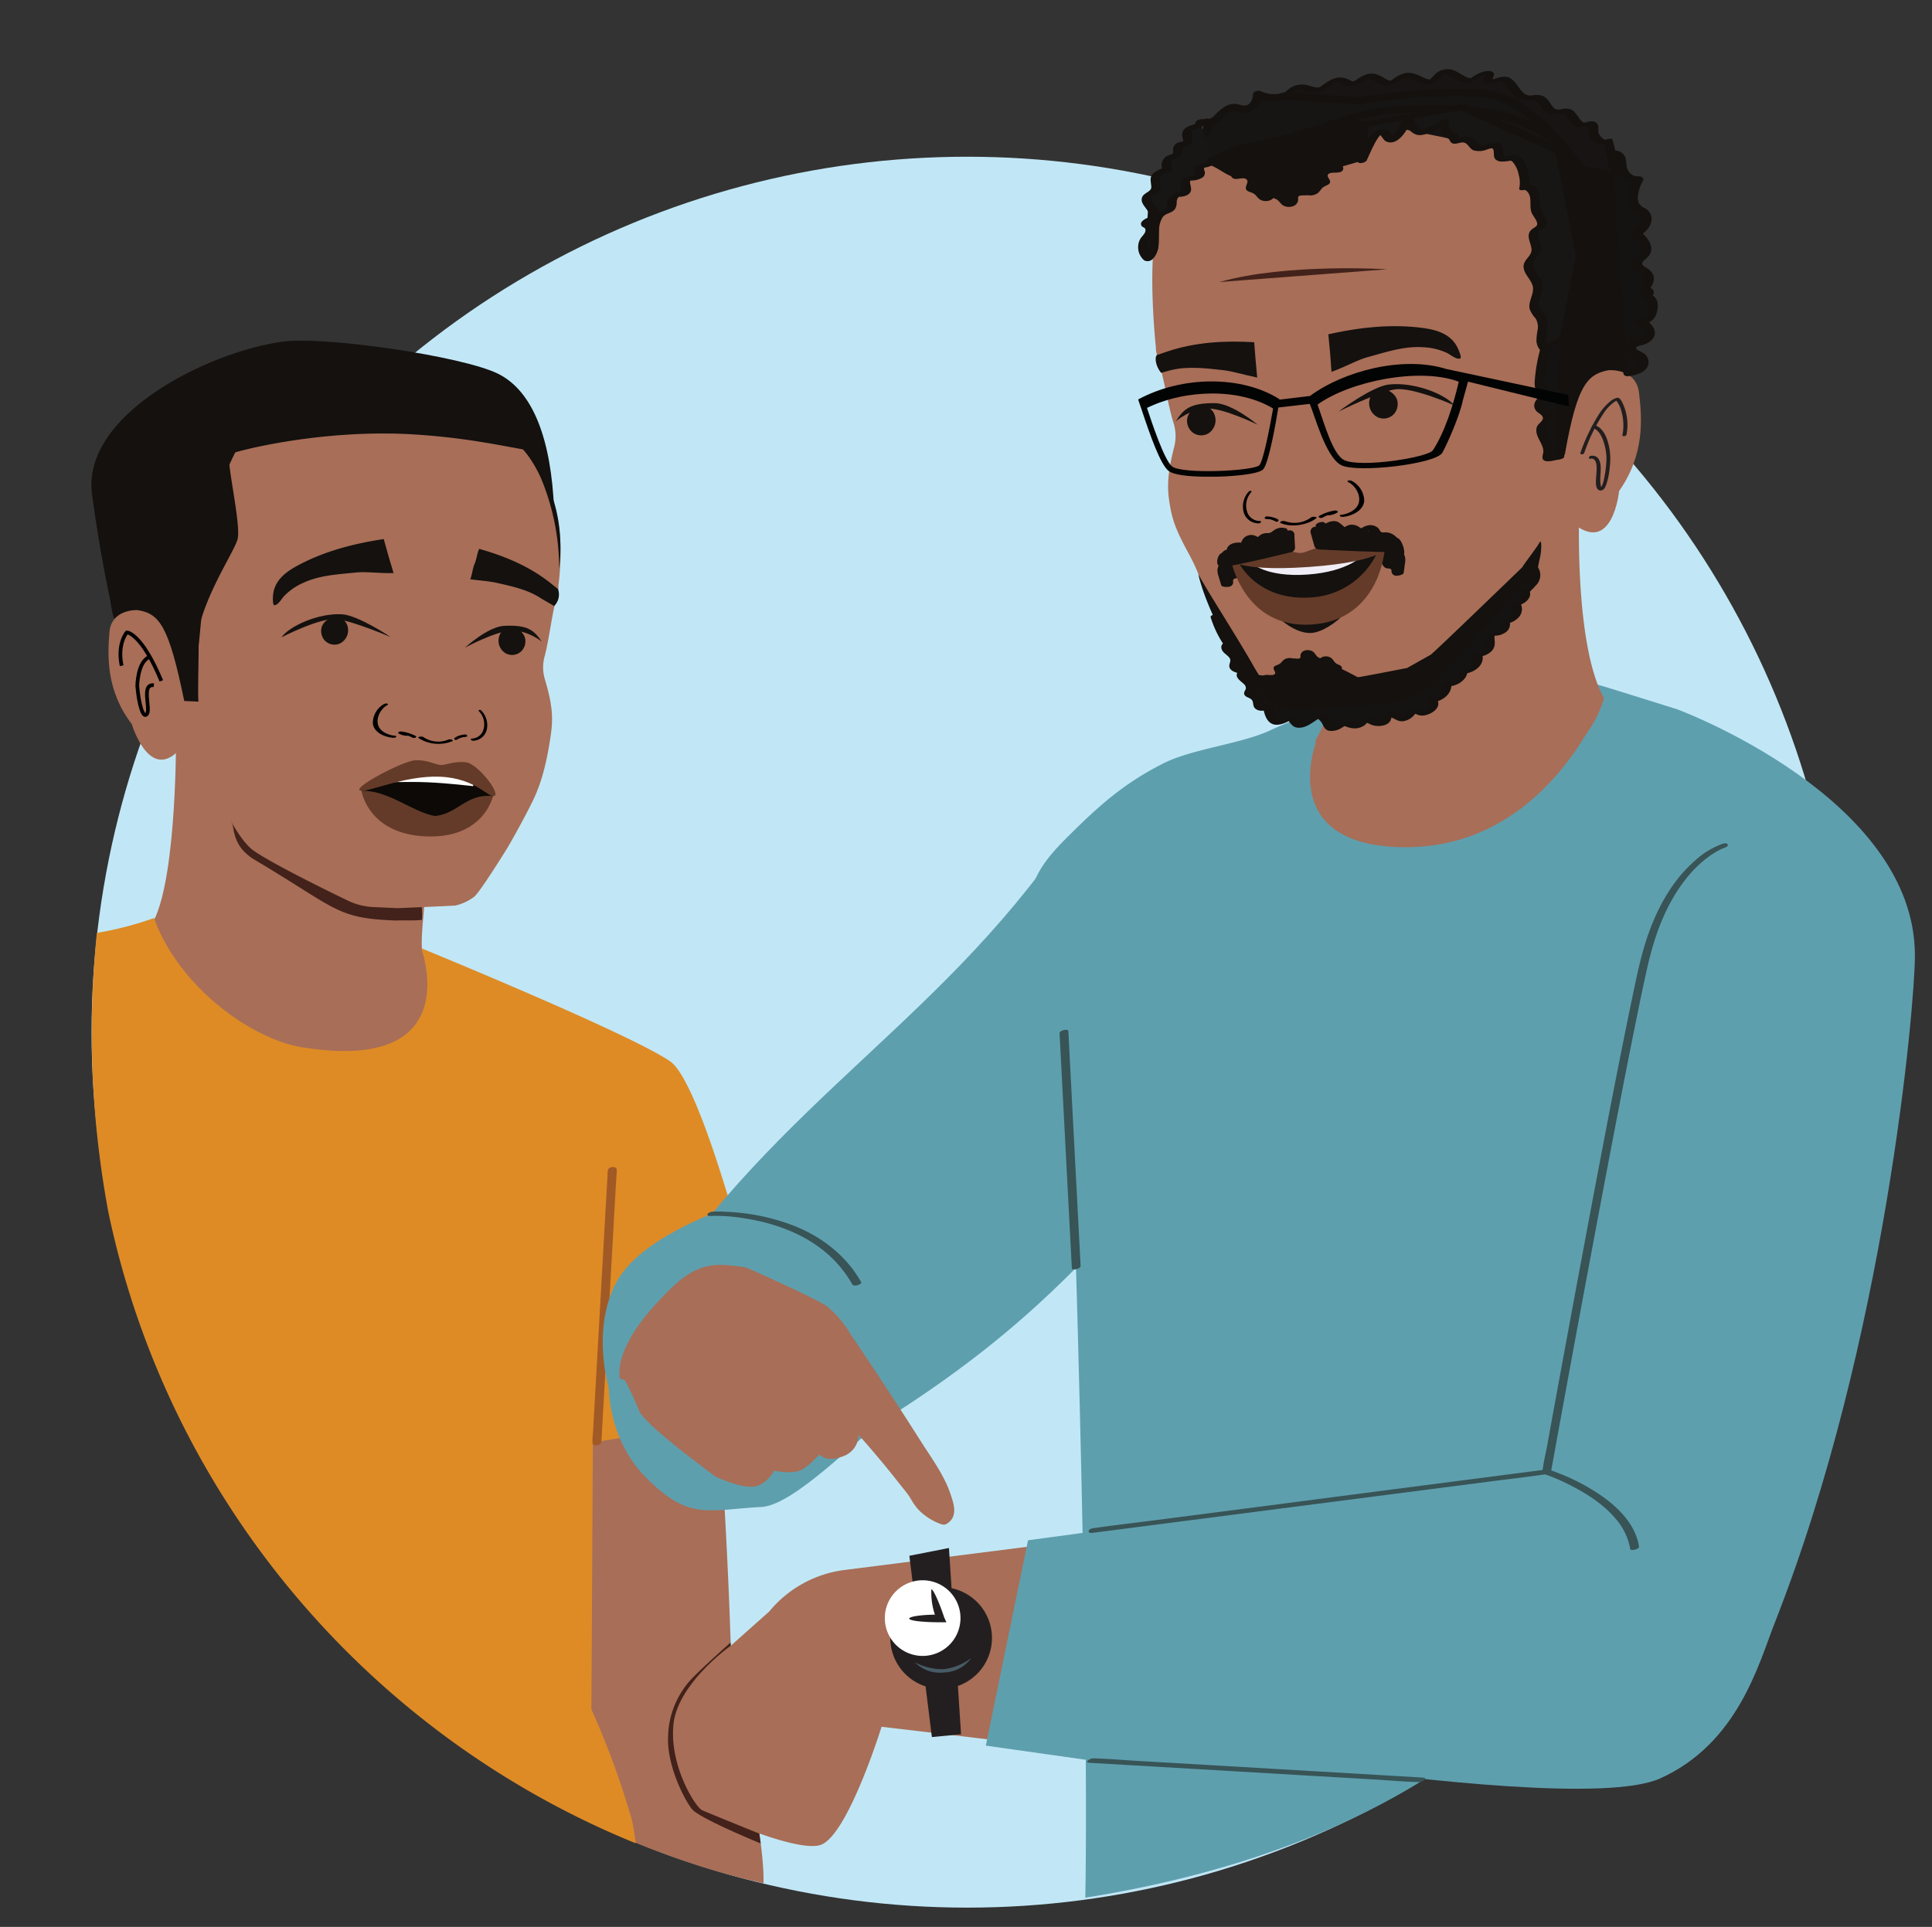 <svg xmlns="http://www.w3.org/2000/svg" viewBox="0 0 637.33 635.77"><rect x="0" y="0" width="637.33" height="635.77" fill="#333333" stroke="none"/><defs><style>.cls-1{fill:#c1e7f6;}.cls-2{fill:#a86e57;}.cls-3{fill:#42221a;}.cls-4{fill:#14110f;}.cls-5{fill:none;stroke:#000;stroke-miterlimit:10;stroke-width:1.22px;}.cls-6{fill:#0c0906;}.cls-7{fill:#fff;}.cls-8{fill:#643b29;}.cls-9{fill:#de8b26;}.cls-10{fill:#a15a25;}.cls-11{fill:#5e9fae;}.cls-12{fill:#231f20;}.cls-13{fill:#465b65;}.cls-14{fill:#221e1f;}.cls-15{fill:#151212;}.cls-16{fill:#171413;}.cls-17{fill:#171514;}.cls-18{fill:#181615;}.cls-19{fill:#020303;}.cls-20{fill:#f0edf6;}.cls-21{fill:#385456;}</style></defs><g id="Layer_1" data-name="Layer 1"><circle class="cls-1" cx="319.06" cy="340.56" r="288.85"/><path class="cls-2" d="M235.69,448.65l-56.23,13.49L194.6,569.65l5.78,34.26a260.83,260.83,0,0,0,51.48,17.48c.5-17.7-10.19-57-10.61-72.2C239.78,496.63,235.69,448.65,235.69,448.65Z"/><path class="cls-2" d="M58.07,241.34s.48,46.82-7.32,62.38c-1.9,3.78-10.22,16.19-10.22,16.19l53.83,39.87L192,345.37s-51.9-27.41-52.77-32.31,3.51-37.65,3.51-37.65"/><path class="cls-3" d="M159.07,272.83c-3.08,4.44-5.93,9.05-9.2,13.35a.93.93,0,0,0-.1.2.58.58,0,0,0-.87.09c-2.3,2.89-6.65,4.37-8.68,7.46-1.76,2.67-.75,6.31-1,9.57-2.34.32-5.59.09-8.54.22-19.91-.7-19.39-3.87-46.45-19.9-8.49-5-6.53-11.63-8.12-12.87C103.44,270.73,130.52,272.31,159.07,272.83Z"/><path class="cls-4" d="M38.06,204.84s-3.62-12.31-7.69-41.62c-3.65-26.25,38-47.09,62.9-50.5,13.7-1.87,59.28,4.78,71,10.58s17.57,21.93,18.52,44.89c0,0-6.78-22.92-21.33-22.67-11.86.21-50-6.44-60-2.37s-32.33,12.62-34,48.57c-.45,9.8-17.66-.87-22.56,4.94S38.06,204.84,38.06,204.84Z"/><path class="cls-2" d="M57,247.27l-3.22-35.43-.93-39.59L69,142.56l28.43-13.08,32,1.69s25.46,6.87,33.5,9.18,13.51,12.3,18.76,23.45,2.51,29.43,2.51,29.43c.21.64-.55,3.42-.69,4-1.75,7.34-2.39,13.76-3.82,19.23a13.54,13.54,0,0,0,0,7.47c2.89,9.66,2.75,13.77,1.85,19.63-1.23,8-2.85,14.78-5.94,21-3.27,6.62-7.36,13.76-8.19,15.15,0,0-9.12,14.8-11.06,16.22a16.18,16.18,0,0,1-6.16,2.85c-1.34.12-19,.86-19,.86l-8.17-.37a21.07,21.07,0,0,1-8-2c-6.8-3.22-26.22-12.83-31.51-16.72-7.11-5.23-15.24-26.5-15.24-26.5"/><path class="cls-4" d="M65.51,213.31c.08,3.06-.31,15.2-.05,18.19l-15.8-.73c-4.47-10.6-9.86-23.08-11.6-25.93-2.71-4.47-2.58-25.76-2.54-33.77v-1.73c0-7.69,7.69-19.69,20.52-32.11,14.11-13.66,38.7-21,62.63-18.64,2.28.22,4.55.53,6.74.91,20.75,3.63,37.77,14.49,50.59,32.28,9.25,12.83,9.5,27.19,8.46,35.93a77.63,77.63,0,0,0-6.09-30.14c-5.43-11.9-12.65-15.47-17.75-16.36a17.15,17.15,0,0,0-8.5.58c-5.09,1-12.49.1-17.81-.83-4-.69-7.11-1.47-8-1.68-2.64-1.94-6.63-3.42-11.55-4.28-11.45-2-28.14-.43-31.71,4.54-4,5.5-13.07,25.24-13.26,29.9"/><path class="cls-2" d="M58.47,248.1c-9.57,9.12-15-9.19-15-9.19-8.48-11.08-8-22.49-7.37-30.29s9.23-7.32,9.23-7.32c7.26,1.09,10.36,5.14,15.45,30"/><path class="cls-4" d="M176.27,148.93c-5-8.74-15-19.83-20.55-28.21-2.8-.37-16.66-1.18-19.57-1.41C106.5,117,66,132.66,61.8,143.33c-2.62,6.65-2.35,43.4-1.18,46.78,3.21,9.29,4.18,21.33,4.18,21.33,1.72-13.72,12.12-28.7,13.53-33.38s-4.08-27.29-2.53-28.18,29-8.2,59.24-6.63a224.24,224.24,0,0,1,25.76,2.92C160.75,146.08,176.32,149,176.27,148.93Z"/><path class="cls-4" d="M112.77,204.11a4.74,4.74,0,0,0-5.16.69,4.52,4.52,0,0,0-1.48,2.08,4.72,4.72,0,0,0,.92,4.35,4.4,4.4,0,0,0,5,1.12,4.87,4.87,0,0,0,2.65-5.54,4.29,4.29,0,0,0-1.92-2.7"/><path class="cls-4" d="M166.88,207.3a4.78,4.78,0,0,1,5.08,1.16,4.63,4.63,0,0,1,1.28,2.21,4.71,4.71,0,0,1-1.32,4.25,4.39,4.39,0,0,1-5.08.65,4.84,4.84,0,0,1-2.12-5.75,4.28,4.28,0,0,1,2.16-2.52"/><path class="cls-4" d="M153.38,213.69s7.64-7,13-7.2c7.83-.36,9.75,1.49,12.34,5.19,0,0-4.93-4-10.44-3.57C163,208.49,153.38,213.69,153.38,213.69Z"/><path class="cls-4" d="M128.88,210.2s-10.74-7.23-16.1-7.52c-7.83-.43-17.3,3.91-19.93,7.59,0,0,12.51-6.44,18-6C116.12,204.72,128.88,210.2,128.88,210.2Z"/><path class="cls-4" d="M126.59,177.86q.75,2.69,1.51,5.39c.38,1.37,1.35,4.47,1.73,5.84-4.7.09-9.13-.52-12.1-.22-5.89.61-12,.85-17.45,3.33a19.87,19.87,0,0,0-6.66,4.57c-.59.64-2,3.08-3.19,2.9-.5-.08-.4-2.49-.39-2.74.21-4.87,3.51-7.8,7.89-10.19,8.94-4.86,18.61-7.35,28.66-8.88"/><path class="cls-4" d="M184.08,194.36l-2.51-2c-7-5.55-15-8.86-23.5-11.27-.76,1.7-.79,3.33-1.55,5.05-.58,1.3-.82,3.69-1.39,5,4.1.51,6.2.6,8.74,1.17,5,1.13,10.37,2.26,14.68,5.17.34.23,3.93,2.24,4.25,2.48A5.38,5.38,0,0,0,184.08,194.36Z"/><path d="M147.73,244.09a8.66,8.66,0,0,1-8.06-.9c-.5-.34-2.22-.11-1.52.38a12.23,12.23,0,0,0,11,1c.3-.15.26-.38-.1-.52a1.93,1.93,0,0,0-1.3,0"/><path d="M137.18,242.85a14,14,0,0,0-4.93-1.5,1.1,1.1,0,0,0-.77.21c-.15.13-.19.3,0,.42a5.26,5.26,0,0,0,2.71.77,1,1,0,0,0,.86-.3c.16-.23-.11-.39-.34-.4a4.14,4.14,0,0,1-2.18-.63l-.79.63a12.73,12.73,0,0,1,4.41,1.36,1,1,0,0,0,.91-.06c.19-.1.4-.35.13-.5"/><path d="M130.33,242.75c-2-.14-4.34-1.15-5.25-2.74-1.39-2.42.17-6,2.76-7.42.28-.15.14-.37-.13-.44a1.58,1.58,0,0,0-1.09.18A7.19,7.19,0,0,0,123,238.7c.21,2.07,2.07,3.59,4.45,4.3a10.37,10.37,0,0,0,2.22.42c.31,0,.86,0,1-.28s-.11-.37-.4-.39"/><path d="M151.47,243.22a.27.27,0,0,1,.27-.38,2.34,2.34,0,0,0,1.59-.45l.5.69a6.94,6.94,0,0,0-3.21,1A.56.56,0,0,1,150,244c-.12-.11-.25-.38,0-.51"/><path d="M149.93,243.44a7.63,7.63,0,0,1,3.59-1.1.64.64,0,0,1,.53.27.3.3,0,0,1,0,.42"/><path d="M155.64,243.69a4.12,4.12,0,0,0,3.61-2.34,6.15,6.15,0,0,0-1.26-6.69.25.25,0,0,1,.12-.43.76.76,0,0,1,.69.26,6.86,6.86,0,0,1,1.87,5.72,4.75,4.75,0,0,1-3.21,3.94,4.68,4.68,0,0,1-1.47.25.71.71,0,0,1-.64-.36c-.08-.25.1-.35.29-.35"/><path class="cls-5" d="M53.23,224.65c-6.62-15.89-11.39-16-11.39-16s-3.25,3.65-1.71,11"/><path class="cls-5" d="M50.75,226.08c-4.28-.46-1,7.57-2.25,9.45s-2.73-3.15-3.21-9.19c0,0,.05-8.16,4.12-9.62"/><path class="cls-6" d="M145.22,255c-7-.29-22.75,3.35-26,5.94,0,0,7.81,9.87,24.13,10.54s19.25-8.77,19.25-8.77S154.18,255.33,145.22,255Z"/><path class="cls-7" d="M126,258.16s8.41-.33,15.09-.05,15,1.28,15,1.28,1.28-4.92-10.83-5.42S126,258.16,126,258.16Z"/><path class="cls-8" d="M143.47,269.24c-7.6-1.39-15.3-8.53-24.23-8.34,0,0,2.09,14.27,21.27,15.06s22.11-13.29,22.11-13.29C153.73,261.76,151.16,268.47,143.47,269.24Z"/><path class="cls-8" d="M153.72,251.51c-4-.46-6.64,1-8.39.89s-4.25-1.7-8.29-1.57c-3.79.12-20.13,8.66-18.39,9.92s14.39-5,26.52-4.48,16.21,7.42,18,6.3S157.48,251.94,153.72,251.51Z"/><path class="cls-9" d="M221,350.13c-13.63-9.29-82.08-37.29-82.08-37.29s15.52,41.39-39,32.75c-17.34-2.75-41.13-20.36-49.11-42.69a109.42,109.42,0,0,1-18.86,4.9,323.1,323.1,0,0,0,3.77,92c19.8,94.87,86.12,172.64,174,208.38a68.54,68.54,0,0,0-1.39-8.1A269.25,269.25,0,0,0,195.09,564l.49-88.06,63.16-10.42S234.6,359.42,221,350.13Z"/><path class="cls-10" d="M198.39,475.66l.5-8.87,1.21-21.44,1.46-25.83,1.26-22.35.42-7.44c.07-1.14.24-2.34.2-3.49,0-.05,0-.1,0-.15.09-1.58-2.87-1.23-2.95.18l-.5,8.87-1.21,21.44-1.46,25.83-1.26,22.35-.42,7.44c-.06,1.14-.23,2.34-.2,3.49a.38.38,0,0,1,0,.15c-.08,1.58,2.87,1.23,2.95-.18Z"/><path class="cls-11" d="M553.2,234s78.63,29,78.49,81.38c0,15.91-9.51,126.74-46.17,219.9-5.32,13.51-12.07,39.82-37.81,51.48-17.13,7.77-79,.53-114.13-4.14Z"/><path class="cls-11" d="M576.91,348.71A287.91,287.91,0,0,0,553.2,234c-12.79-4-25.48-8-26.1-8.05l-1.92-.33c-.15.2-1.56.35-5.79.33-30.91,11.09-43.29,11.56-75,2.88-4.6.71-8.07,3.4-11.86,5.74-4.17,2.58-9.07,4.32-13.51,6.4-9.58,4.48-25.72,6.1-35.16,10.86-12.74,6.43-20.8,13.49-30.93,23.55-7,6.91-15.24,15.59-12.84,27.58s5.68,12.84,13.08,22.11L354.76,412s4.46,142.48,3.27,214.13C529.23,598.81,576.91,484.54,576.91,348.71Z"/><path class="cls-11" d="M241,398.16s-28.2,9.13-37,23.75-5.12,36.95,1.88,48.54,21.06,21.13,35,20.28-.4-80.49-.4-80.49Z"/><path class="cls-2" d="M225.13,587.29l4.7,9.19s31.62,14.86,40.64,12.31,20.34-39.06,20.34-39.06L352.33,577,363,507.29,278.62,518a38.47,38.47,0,0,0-24.86,13.7L241.06,543l-12.13,10.78a30.72,30.72,0,0,0-3.8,33.5Z"/><polygon class="cls-12" points="299.98 513.32 307.41 573.13 317.03 572.21 313.04 510.75 299.98 513.32"/><path class="cls-12" d="M293.69,540.41a16.77,16.77,0,1,1,0,.05Z"/><path class="cls-7" d="M304.34,521.4l.05,0a12.48,12.48,0,1,1-.05,0Z"/><path class="cls-13" d="M311.37,550.73a19,19,0,0,0,9-3.65,11.36,11.36,0,0,1-9,4.74,11.51,11.51,0,0,1-9.57-3.35A19.68,19.68,0,0,0,311.37,550.73Z"/><path class="cls-12" d="M310.34,532.75h0l-1.28,1.7a23,23,0,0,1-1.83-10c.4-.46,2.4,3.64,4.24,9.2l.74,1.61h-1.83c-5.78,0-10.43-.49-10.43-1.22S304.61,532.65,310.34,532.75Z"/><path class="cls-11" d="M413.21,352.93c-45.16,51.2-65.42,80.36-122,115.94-8.83,6.22-28.79,27.12-39.5,28.3-18.59,1-24.48,4.74-38.94-10-12.77-13-14.15-33.93-9.58-41.71C248.7,367.93,303,343.91,347.86,281.53"/><path class="cls-2" d="M302.88,498a19.29,19.29,0,0,0,7.42,4.83,2.77,2.77,0,0,0,1.23.22,2.46,2.46,0,0,0,1-.42c3.59-2.39,2.08-6.58.94-9.92-2.17-6.34-6.47-12-10-17.63q-5.08-8-10.32-16-6.31-9.61-12.75-19.15a.1.1,0,0,1,0-.05,36.12,36.12,0,0,0-7.61-8.87c-2.2-1.64-13.2-6.78-23.16-11.28-1.33-.6-2.69-1.16-4.06-1.67-4.69-.56-9.34-1.36-14,.22-4.41,1.51-7.94,4.5-11.18,7.75-5.58,5.62-11.18,11.9-14.3,19.28a19.45,19.45,0,0,0-1.71,9.48l1.77.65a100.12,100.12,0,0,1,4.67,10c1.83,4.75,25.3,21.8,25.3,21.8s7.45,3.5,12,3.32,7.26-5.32,7.26-5.32,5.14,1.09,8.15.08,6.75-5.47,6.75-5.47,2.13,2.88,7.7.68a7.54,7.54,0,0,0,5.24-7.1c2.41,2.67,4.75,5.41,7.06,8.16q3.19,3.81,6.25,7.73c1,1.26,2.06,2.51,3,3.8s1.49,2.58,2.46,3.76Q302.37,497.46,302.88,498Z"/><polygon class="cls-11" points="339.13 508.2 325.2 575.96 359.97 580.88 370.69 503.93 339.13 508.2"/><path class="cls-2" d="M437.57,253a37.65,37.65,0,0,0,9.73,8.52,38.63,38.63,0,0,0,15.2,4.45l5.95.36a50,50,0,0,0,12.63-.83l10.3-2a51.18,51.18,0,0,0,5.6-1.9c14.84-6.1,27.94-16.67,32.15-31.22-10.36-18.63-8.07-65.76-8.07-65.76l-90.8,29.58s-.46,38.4,4.85,38.53c5.66.14-.77,11-1.18,11.44C434.42,248.1,435,250,437.57,253Z"/><path class="cls-2" d="M461.89,227.72l-30.15.87-15.26-2.4c-1.52.13-9.18-14.85-10.35-16.74-3.63-5.85-8.37-13.52-10.8-20-2.6-6.93-7.47-12.75-9.11-21.18-1.2-6.18-1.51-10.54,1.15-20.91a14.35,14.35,0,0,0-.29-7.94c-1.75-5.74-2.69-12.54-4.85-20.25-.17-.6-1.09-3.52-.89-4.21,0,0-3.58-32.52,1.53-44.57s13.54-18,22-20.78,33.85-3,33.85-3l34.07-11.32L504.06,52l17.53,35.1.66,42.06-2,37.75"/><path class="cls-4" d="M513.75,127.66c0,3.26-2.94,19.68-3.09,22.86l16.73-1.43c4.32-11.44,9.52-24.91,11.24-28,2.7-4.85-2.73-27.93-3.11-36.43l-.08-1.84c-.35-8.15-9-20.58-23.12-33.23-26.26-23.51-24.69-21.95-62.86-16.71-2.4.33-4.8.75-7.11,1.25-21.87,4.72-44.14,8.05-57,27.46-9.28,14-5.34,4.35-3.87,13.58-.6-18.36,3.34-13.08,5.1-15.36,10.26-13.33,16.62-.24,22-1.4a18.39,18.39,0,0,1,9.05.26c5.45.85,10.57-.18,16.18-1.39,4.18-.9,14.7-4,15.6-4.28,2.71-2.16-.48-13,4.71-14.15,12.07-2.6,29.25-3.49,35.12,4,4.73,6,24.24,8.69,23.15,27.47"/><path class="cls-4" d="M421.12,222.94a1.66,1.66,0,0,0,.56-.25c3-2.34,3.21-3.55,4.75-4a8.75,8.75,0,0,1,1.64-.49c4.47-.94,7.18-1.6,19.8,5.23.25.14,15.95-3,16.26-3L472,216c1.31-.94,30.17-28.83,30.17-28.83.4-.9,5.51-7.41,5.68-8.25a2.54,2.54,0,0,1,.28-.16l.19-.09a1.42,1.42,0,0,1,0,.16,5.55,5.55,0,0,1,.11,1.07,18.31,18.31,0,0,1-.54,4.6c-.55,2.32-.8,4.66-1.27,7-.16.82-.37,1.63-.6,2.43-3.34,2.41-23.63,31.91-35.86,39.05A56.07,56.07,0,0,1,460,235.18c-12.9,2-25.42,2.83-38.44,0a11.51,11.51,0,0,1-7.8-5.93c-4.42-8.56-15.48-26.76-18.46-39.78,4.06,7.39,13.93,22.4,19.83,33.17.18.33,5.12.26,5.54.36"/><path class="cls-2" d="M518.51,172.34C532,183.76,534.11,162,534.11,162c8.54-12.11,7.57-24.21,6.56-32.45s-10.1-7.4-10.1-7.4c-7.66,1.46-10.78,5.89-15.16,32.48"/><path class="cls-4" d="M538.63,121.08s6.57-27.76-1.3-54.78S499.26,28.36,484.63,27s-65.94,7.57-78.12,14.21-29.94,11.1-25.82,43.45c0,0-3.22-31.1,32.26-34,12.56-1,45-11.83,62-14,7-.89,31.61,15.09,34.91,18.88,7.57,8.68-7.25,30.65,6.67,59,4.6,9.35,9.11-7.83,14.56-1.86S538.63,121.08,538.63,121.08Z"/><path class="cls-14" d="M522.6,149.47a56.28,56.28,0,0,1,6.53-13.3,12.8,12.8,0,0,1,4-3.92l.3-.12c-.24.09,0,0,.08,0s0,0,0,0l-.53-.17a8.35,8.35,0,0,1,1.6,2.79,17,17,0,0,1,.64,8.78c-.1.62,1.23.44,1.32-.12a16.62,16.62,0,0,0-1.23-10.29c-.39-.77-.92-2.06-1.95-1.85a5.36,5.36,0,0,0-2.12,1.12,18.26,18.26,0,0,0-3.94,4.55,61.51,61.51,0,0,0-5.94,12.44c-.26.68,1,.64,1.24.12Z"/><path class="cls-14" d="M524.65,151.32c2.66-.32,2,4,1.93,5.57-.08,1.19-.65,5,1.47,4.93,1.08,0,1.58-1.23,1.88-2.1a25.75,25.75,0,0,0,1.12-5.85,20,20,0,0,0-.27-6.59c-.59-2.72-1.76-6-4.65-7-.56-.19-1.53.62-.75.89,2.41.82,3.41,3.67,4,5.92a16.78,16.78,0,0,1,.53,5.22,36.83,36.83,0,0,1-.85,6.11,9.63,9.63,0,0,1-.63,1.9c-.06.12-.34.45-.35.57l0,0q-.16.13.3,0c0-.08-.17-.13-.19-.22-.55-2-.14-4-.14-6.08s-.55-4.53-3.23-4.2c-.72.09-1,1.07-.11,1Z"/><path class="cls-4" d="M453.64,129.08a5,5,0,0,1,5.51.51,4.94,4.94,0,0,1,1.66,2.15,5,5,0,0,1-.8,4.66,4.67,4.67,0,0,1-5.26,1.39,5.18,5.18,0,0,1-3-5.76,4.6,4.6,0,0,1,1.93-2.95"/><path class="cls-4" d="M398.25,134.21a5.07,5.07,0,0,0-5.35,1.45,4.91,4.91,0,0,0-1.26,2.4,5,5,0,0,0,1.57,4.45,4.66,4.66,0,0,0,5.42.48,5.15,5.15,0,0,0,2-6.19,4.61,4.61,0,0,0-2.4-2.59"/><path class="cls-4" d="M414.86,140.12s-8.4-7.07-14.11-7.1c-8.33-.06-10.29,2-12.89,6,0,0,5.07-4.42,10.94-4.23C404.4,135,414.86,140.12,414.86,140.12Z"/><path class="cls-4" d="M441.52,135.81s11-8.3,16.63-8.94c8.28-.92,18.58,3.12,21.59,6.87,0,0-13.64-6.09-19.46-5.28C454.73,129.24,441.52,135.81,441.52,135.81Z"/><path class="cls-4" d="M438.2,110.31c.18,2,.37,3.94.55,5.93.15,1.5.36,5,.51,6.45,4.63-1.7,8.73-4,11.75-4.81,6-1.63,12.07-3.72,18.31-3.32a20.7,20.7,0,0,1,8.24,2c.81.41,3.1,2.3,4.21,1.66.45-.26-.55-2.62-.65-2.86-2-4.75-6.38-6.41-11.56-7.12-10.57-1.43-21-.23-31.36,2.06"/><path class="cls-4" d="M381.67,117.13,385,116c9.33-3.14,18.94-3.65,28.73-3.09.16,2,.31,4,.47,5.93.11,1.51.42,4.22.53,5.73-4.47-.92-8.36-2.13-11.23-2.44-5.68-.63-11.67-1.37-17.25,0-.44.11-2.83.75-3.25.88C381,120.49,380.91,117.62,381.67,117.13Z"/><path class="cls-4" d="M444,202l-22.44,1.66s5.75,5.63,11.16,5.17C436.07,208.54,440.65,205.68,444,202Z"/><path d="M424,172a9.21,9.21,0,0,0,8.52-1.29c.51-.39,2.35-.21,1.63.33-3.05,2.32-8.35,3-11.62,1.56-.33-.14-.29-.39.08-.55A2,2,0,0,1,424,172"/><path d="M435.18,170.24a15,15,0,0,1,5.17-1.8,1.2,1.2,0,0,1,.83.19c.17.13.22.32,0,.45a5.71,5.71,0,0,1-2.85.93,1.08,1.08,0,0,1-.92-.28c-.19-.24.1-.43.34-.45a4.46,4.46,0,0,0,2.29-.75l.86.64a13.28,13.28,0,0,0-4.61,1.62,1.12,1.12,0,0,1-1,0c-.2-.1-.44-.36-.16-.53"/><path d="M442.45,169.85c2.13-.23,4.56-1.4,5.46-3.13,1.38-2.62-.43-6.34-3.23-7.7-.3-.15-.17-.38.12-.47a1.7,1.7,0,0,1,1.16.14,7.59,7.59,0,0,1,4.07,6.56c-.15,2.2-2.06,3.9-4.56,4.75a11.36,11.36,0,0,1-2.34.53c-.32,0-.91,0-1.09-.26s.1-.38.41-.42"/><path d="M420,171.22a.28.28,0,0,0-.3-.39,2.48,2.48,0,0,1-1.71-.41l-.5.75a7.36,7.36,0,0,1,3.45.94.59.59,0,0,0,.67-.17c.13-.13.25-.42,0-.54"/><path d="M421.68,171.4a8.35,8.35,0,0,0-3.86-1,.7.7,0,0,0-.55.31.31.31,0,0,0,.05.45"/><path d="M415.62,171.9a4.41,4.41,0,0,1-3.93-2.33,6.57,6.57,0,0,1,1.06-7.16.26.26,0,0,0-.14-.45.8.8,0,0,0-.72.3,7.28,7.28,0,0,0-1.75,6.15,5,5,0,0,0,3.57,4.05,5,5,0,0,0,1.57.21c.21,0,.58-.14.66-.41s-.12-.37-.32-.36"/><path class="cls-4" d="M460.54,180.24c1.35,1,2.8,2.2,3,3.87a6.32,6.32,0,0,1-.08,1.84l-.38,2.82a1,1,0,0,1-.17.53,1,1,0,0,1-.53.3,4.44,4.44,0,0,1-1.93.35,1.53,1.53,0,0,1-1.39-1.19,2.35,2.35,0,0,0-.11-.8c-.25-.46-.92-.35-1.44-.44-1.3-.23-1.69-1.86-2.34-3a6.8,6.8,0,0,0-4.33-2.93,12.94,12.94,0,0,1-2.6-.76,2.57,2.57,0,0,1-1.56-2.06"/><path class="cls-4" d="M404,184c-1.17,1.22-2.41,2.63-2.39,4.32a6.13,6.13,0,0,0,.36,1.79l.82,2.73a1.14,1.14,0,0,0,.26.5,1,1,0,0,0,.57.21,4.48,4.48,0,0,0,2,0,1.55,1.55,0,0,0,1.19-1.39,2.22,2.22,0,0,1,0-.81c.17-.49.85-.49,1.35-.67,1.25-.43,1.37-2.1,1.83-3.34a6.84,6.84,0,0,1,3.81-3.58,12.78,12.78,0,0,0,2.45-1.16,2.57,2.57,0,0,0,1.22-2.28"/><path class="cls-4" d="M406.6,56.35a7.79,7.79,0,0,1,3.59-1.5l1.4-.55q6.36-.49,12.73-.61a9,9,0,0,1,3.13.31,1.88,1.88,0,0,1,.3.12c3.13-.32,6.27-.61,9.41-.82l1.46.29a8.75,8.75,0,0,1,3.76.82,1.23,1.23,0,0,1-.14,2.31c-1.26.49-3.21-.06-4.05.73s1,1.93.51,2.92c-.33.62-1.45.89-2.16,1.37s-1.09,1.41-1.87,2a4.39,4.39,0,0,1-3.3.66c-1.19.18-2.81-.2-3.13.64a1.51,1.51,0,0,0,0,.7A2.36,2.36,0,0,1,426.6,68a3.9,3.9,0,0,1-3.38-.25c-.87-.57-1.24-1.5-2.16-2a6.56,6.56,0,0,0-1-.4,3.11,3.11,0,0,1-1.06.72,3.87,3.87,0,0,1-3.38-.25c-.87-.57-1.24-1.5-2.16-2s-1.93-.58-2.34-1.24c-.66-1.05,1.1-2.56.05-3.41s-2.79.16-4.11-.21A1.5,1.5,0,0,1,406.6,56.35Z"/><path class="cls-4" d="M445.9,225.37a6.3,6.3,0,0,1-3,1l-1.17.36q-5.16,0-10.31-.34a7.36,7.36,0,0,1-2.51-.45,1.27,1.27,0,0,1-.23-.12c-2.55.06-5.1.09-7.65.05l-1.16-.33a7.06,7.06,0,0,1-3-.9,1,1,0,0,1,.27-1.86c1-.31,2.58.26,3.31-.32s-.7-1.63-.22-2.39c.3-.48,1.23-.63,1.83-1s1-1.07,1.64-1.5a3.53,3.53,0,0,1,2.71-.32c1-.06,2.25.34,2.57-.31a1.18,1.18,0,0,0,0-.56,1.93,1.93,0,0,1,1.49-1.75,3.17,3.17,0,0,1,2.71.42c.66.52.89,1.29,1.61,1.77a5.29,5.29,0,0,0,.75.39,2.45,2.45,0,0,1,.91-.51,3.13,3.13,0,0,1,2.71.42c.66.51.9,1.29,1.61,1.77s1.52.58,1.81,1.14c.46.89-1.06,2-.27,2.75s2.27.06,3.31.44A1.21,1.21,0,0,1,445.9,225.37Z"/><path class="cls-15" d="M537.1,122.9a8.07,8.07,0,0,0,3.7-1,2.74,2.74,0,0,0,1.18-3.33c-.93-1.82-4.36-2-4.25-4,1.58-2.07,5.61-1.49,6.44-4,.67-2-1.52-3.7-3.38-4.68,1.2-1.27.88-.16,2.56-.67s2.42-4.67,1.38-6.09c-1.17-1.6-1.7-.23-1.16-2.14,1.33-.49-1.7-1.49-.72-2.52a3.2,3.2,0,0,0,.61-3.88c-1-1.39-3.45-1.78-3.5-3.48-.05-1.46,1.78-2.16,2.58-3.37,1.47-2.21-.79-5-2.85-6.62a9.78,9.78,0,0,0,2.94-2.93,3.36,3.36,0,0,0-.26-3.9A14.5,14.5,0,0,0,540.21,69c-2.86-2-1.42-6.52.28-9.6A5,5,0,0,1,535,55.53c-.23-1.14,0-2.36-.53-3.42s-2.07-1.72-2.76-.79"/><path class="cls-4" d="M537,124.12c2.76-.29,7.24-1.45,6.79-5.15a3.8,3.8,0,0,0-2.12-2.73c-.51-.29-1.06-.54-1.55-.86-.2-.13-.39-.34-.59-.46s.07-.48-.28,0c.57-.71,2-.9,2.84-1.18a6.3,6.3,0,0,0,3.08-1.91c2.15-2.81-.78-5.52-3.16-6.8l.13,1.45c.59-.59-1.38-.13-.55.12a3.42,3.42,0,0,0,.77.06,4.58,4.58,0,0,0,2.08-.55,4.86,4.86,0,0,0,2.14-3.2,6.34,6.34,0,0,0,0-3.76,3.62,3.62,0,0,0-1.23-1.56,1.75,1.75,0,0,0-.64-.35c-.35-.16-.24,0,.33.56a3.21,3.21,0,0,1,.11-.52l-.8.78c.9-.41,1.6-1.32,1-2.27a2.59,2.59,0,0,0-.75-.76,1.32,1.32,0,0,1-.24-.29c-.1,0-.13,0-.08.32a2.25,2.25,0,0,0,.34-.41,4.44,4.44,0,0,0,.82-3.78,5.16,5.16,0,0,0-2.52-2.61c-.88-.56-1.72-1.14-.79-2.1s1.87-1.52,2.34-2.74c1.09-2.82-1.51-5.53-3.48-7.16l-.14,1.72c1.57-1.18,3.22-2.52,3.78-4.48a3.94,3.94,0,0,0-1.84-4.7,4.76,4.76,0,0,1-2.08-1.62,4,4,0,0,1-.4-2.35A13.08,13.08,0,0,1,542,59.6c.48-.9-.68-1.51-1.4-1.43a3.62,3.62,0,0,1-3.23-1.42c-1-1.28-.75-2.74-1.06-4.24a3.45,3.45,0,0,0-5.92-1.7,1,1,0,0,0,.43,1.62,2.09,2.09,0,0,0,2.23-.6c-.68.08-.88.18-.61.3a.83.83,0,0,1,.18.13c.09.21.34.42.44.67a8.24,8.24,0,0,1,.26,2.16,5.81,5.81,0,0,0,1.17,3.09,6.61,6.61,0,0,0,5.87,2.42L539,59.17c-1.44,2.67-3,6.52-1.24,9.4a4.88,4.88,0,0,0,1.58,1.55c.82.51,1.86.77,2.14,1.81.54,2-1.46,3.44-2.82,4.46a1,1,0,0,0-.15,1.71c1.19,1,2.72,2.41,2.91,4.05.17,1.49-1.37,2.14-2.2,3.13a2.8,2.8,0,0,0-.32,3.54c.79,1.09,2.27,1.38,3.06,2.41,1.14,1.5-.74,2.42-.87,3.77a1.77,1.77,0,0,0,.44,1.27c.11.14.75.92.88.91-.32,0,1.12-1.33.3-1a1.2,1.2,0,0,0-.44.37,2.53,2.53,0,0,0-.41,1.11,1.42,1.42,0,0,0,.28,1.37c.24.24.59.3.85.51a2,2,0,0,1,.64,1.47c0,.6-.08,2.94-.78,3.2-.29.12-1.05-.11-1.42,0a4,4,0,0,0-1.94,1.27,1,1,0,0,0,.12,1.45c1.32.71,4.84,3.25,2.11,4.45-1.76.77-4,1-5.21,2.64-1.39,1.85,1.2,3.3,2.51,4,.77.43,1.8,1,1.57,2-.32,1.47-2.14,1.55-3.34,1.68-.71.07-1.65.5-1.72,1.31s.81,1.19,1.48,1.12Z"/><path class="cls-16" d="M533,56.91c-.43-1.53-2.22-8.83-2.65-10.36a3.49,3.49,0,0,1-4.67-2.69c-.1-1,.17-2.36-.71-2.92s-2,.28-3.12.28c-2.38,0-2.91-3.84-5.18-4.55-1.42-.45-3,.53-4.43.14-2.18-.59-2.69-3.79-4.8-4.58-1.47-.55-3.13.28-4.65,0-3.31-.73-4.2-6.31-7.58-6.18-1.24.05-2.35.95-3.59.9-2.21-.09,1-2.56-1.25-2.76-2-.19-3.52,2-5.54,2.35-3.27.52-6.21-4.06-9.22-2.65-1.29.6-1.93,2.14-3.19,2.8-3,1.53-6.32-2.66-9.51-1.73-1.61.46-2.69,2.14-4.33,2.44-2.56.46-4.7-2.63-7.28-2.31-2.05.26-3.46,2.62-5.53,2.6-1.45,0-2.66-1.2-4.1-1.34-2.46-.23-4.15,2.56-6.54,3.19-2,.53-4-.55-6.08-.95s-6.25,3.75-6.22,5.83"/><path class="cls-4" d="M534.6,56.48c-.94-3.43-1.7-6.92-2.64-10.35-.19-.68-1.83-.18-2.15-.06-.73.28-2.15-1.3-2.39-2-.35-1,.12-2.31-.54-3.25s-2-.86-2.94-.67a5,5,0,0,1-1.49.31c-.42-.08-.84-.62-1.1-.93-1.2-1.45-1.92-3.35-4-3.65a6.92,6.92,0,0,0-2,.07,4.25,4.25,0,0,1-2,.13c-1-.35-1.58-1.47-2.13-2.27a6,6,0,0,0-1.95-2,6.31,6.31,0,0,0-3.77-.35,3.21,3.21,0,0,1-2.87-.75,13.07,13.07,0,0,1-1.87-2.25c-1.08-1.5-2.22-3-4.2-3.15a10.92,10.92,0,0,0-3.62.74c-.43.11-.37.26-.47-.06s.22-.67.27-.87c.59-2.09-2.2-1.79-3.5-1.43A11.54,11.54,0,0,0,486,25.26a2.46,2.46,0,0,1-1,.52,3.63,3.63,0,0,1-1.67-.55c-1.86-.91-3.52-2.41-5.71-2.4a6.66,6.66,0,0,0-3.2.85c-1.14.65-1.74,1.83-2.79,2.56-.28.19.37.08-.11,0a6,6,0,0,1-.86-.22,14.24,14.24,0,0,1-1.45-.6A15.09,15.09,0,0,0,466,24.17c-2.5-.51-4.59.54-6.55,2-.56.42-.59.52-1,.42a6.85,6.85,0,0,1-1.66-.74,11.61,11.61,0,0,0-3.05-1.42c-2.63-.6-4.68.83-6.75,2.18-.65.43-.77.26-1.57-.09a11.5,11.5,0,0,0-2-.82,6.48,6.48,0,0,0-4,.48A19.5,19.5,0,0,0,436,28.33a2.33,2.33,0,0,1-2,.49c-.94-.15-1.85-.5-2.77-.74a7.24,7.24,0,0,0-6.59,1.72c-1.46,1.19-3.28,3-3.35,5,0,.66,3.11.2,3.15-.85.06-1.71,2-3.53,3.35-4.39.13-.09.54-.24.62-.36.17-.27.25,1.18-.34.07.11.21,1.6.45,1.91.54a10.37,10.37,0,0,0,4.49.48A9.09,9.09,0,0,0,437.86,29c.47-.3.92-.63,1.37-1s1-.93,1.53-1c.65-.09,2.2,1,3.05,1.22a6,6,0,0,0,3.79-.37,17,17,0,0,0,2.89-1.76c.51-.34.48-.38,1.06-.22a9.11,9.11,0,0,1,1.81.86c2.05,1.17,4,1.84,6.3,1a12.23,12.23,0,0,0,2.9-1.78c.5-.36.54-.48,1-.36a13.27,13.27,0,0,1,1.62.52c2,.85,3.89,1.94,6.19,1.55a6.39,6.39,0,0,0,3.1-1.42A13.61,13.61,0,0,0,475.59,25a3.88,3.88,0,0,1,.73-.73c-.25.16-.32-.08.16.06,2,.57,3.61,2.21,5.68,2.72,2.43.6,4.57-.48,6.56-1.74a6.1,6.1,0,0,1,.54-.34c.29-.15.21-.24.3-.11s.06.29,0,.52c-.07.53-.54,1-.29,1.6s1.47.64,2.06.61a8.18,8.18,0,0,0,1.95-.42,3.83,3.83,0,0,1,1.5-.43c1.56.21,2.72,2.55,3.56,3.66A5.53,5.53,0,0,0,503.33,33c1.26-.06,2.53-.54,3.6.38a15.28,15.28,0,0,1,1.94,2.51,4.06,4.06,0,0,0,2.76,1.73c1.27.16,3-.69,4.15-.11,1.82.92,2.1,3.56,4.12,4.27a4,4,0,0,0,1.69.16c.55,0,1.58-.53,2-.32.86.41.4,2.76.76,3.56,1.15,2.54,4.29,2.73,6.58,1.85L528.81,47c.94,3.44,1.7,6.92,2.64,10.36.24.86,3.39,0,3.15-.85Z"/><path class="cls-17" d="M423.53,31.67a11.39,11.39,0,0,1-8.65-.56,4.71,4.71,0,0,1-5,4.89,21.09,21.09,0,0,0-3-.56c-3.58.11-5.71,6-9.09,4.77,1.54,1,.39,3.53-1.2,4.49s-3.65,1.54-4.36,3.25c-.25.6-.29,1.28-.59,1.86a5.16,5.16,0,0,1-1.76,1.68,20,20,0,0,0-6.34,7.69c-2.47,5.29-4.29,9.88-3.05,23.05-1.65-15.81,4.68-18.35,8.41-23,3.18-3.94,9.35-5.08,13.73-7.62s9.29-3.5,14.19-4.34c15-2.58,31-11.06,46.2-11.18,12.91-.09,23.71-1.05,35.95,3.08s17.36,8.14,23.82,19.33c0,0-15.49-25.3-31.69-27.4s-43.29,2-43.29,2Z"/><path class="cls-4" d="M423.24,30.57a9.88,9.88,0,0,1-7.45-.53c-.73-.35-2.56.16-2.51,1.19.08,1.65-1,3.73-2.88,3.61-1.18-.07-2.23-.64-3.44-.57a6.29,6.29,0,0,0-2.29.58,14.27,14.27,0,0,0-3.59,2.79c-.56.54-1.55,1.77-2.43,1.49s-3.57.84-2.12,2-1,2.83-1.87,3.26a8.31,8.31,0,0,0-3.77,2.94c-.43.75-.41,1.74-.91,2.43a11.33,11.33,0,0,1-2.15,1.73,21.56,21.56,0,0,0-4.07,4.41A31.41,31.41,0,0,0,378.67,70a64.92,64.92,0,0,0,.19,12.62l3.16-.85c-.48-4.71-.51-9.86,1.65-14.2C385,65,387.07,63.1,389,61A18.17,18.17,0,0,1,393.66,57c2.38-1.29,5-2.16,7.42-3.28,1.28-.59,2.48-1.32,3.75-1.94a29.63,29.63,0,0,1,4.92-1.82c3.08-.86,6.25-1.3,9.38-1.94,12.94-2.65,25.06-8.71,38.23-10.34a90.6,90.6,0,0,1,9.88-.43c3.32-.06,6.64-.14,10-.1a68.12,68.12,0,0,1,19.47,2.7c5.16,1.6,10.38,3.62,14.68,7s7.28,7.83,9.95,12.44l2.89-1.4a90,90,0,0,0-11.08-14.33A56.48,56.48,0,0,0,502,34a28.66,28.66,0,0,0-13.13-4.31c-10.64-.89-21.46,0-32,1.16-2.82.31-5.7.57-8.5,1.07-.22,0-.82.06,0,.07-.18,0-.36,0-.54,0l-3.34-.2-20.35-1.22a2.05,2.05,0,0,0-2.05,1,1,1,0,0,0,1,1.35l17.65,1.06c2.18.13,4.37.33,6.55.39a36.42,36.42,0,0,0,5.49-.67,206.44,206.44,0,0,1,29.91-1.89c4.78.1,9.54.36,13.93,2.41a43.26,43.26,0,0,1,11.59,8.57A87.52,87.52,0,0,1,521.3,59.21c.76,1.22,3.72,0,2.89-1.4A45.78,45.78,0,0,0,515,45.9,40.65,40.65,0,0,0,502.29,39a67.36,67.36,0,0,0-19.7-4c-6.88-.38-13.86-.23-20.74,0-13.87.51-26.69,6.77-40,10.07-6.6,1.65-13.53,2.1-19.61,5.43-4.89,2.68-11,3.88-14.73,8.3-2.18,2.58-4.78,4.72-6.46,7.69-2.78,4.88-2.75,10.79-2.21,16.21.15,1.46,3.3.68,3.16-.85-.58-6.25-.82-12.83,1.41-18.81a26.11,26.11,0,0,1,4.07-7.59,34,34,0,0,1,4.37-3.94,4.57,4.57,0,0,0,1.5-2.21,3.34,3.34,0,0,1,1.3-2.22c1.55-1,3.32-1.49,4.46-3.09s1.38-3.41-.18-4.66l-2.12,2a5.61,5.61,0,0,0,5.22-1.17c1.31-1,2.45-2.76,4-3.37,1-.39,2.2.3,3.23.42a6.44,6.44,0,0,0,3.43-.57A6.11,6.11,0,0,0,416.48,31L414,32.19a13.48,13.48,0,0,0,9.85.58c.62-.2,1.5-.74,1.29-1.52S423.85,30.37,423.24,30.57Z"/><path class="cls-3" d="M457.59,88.85s-33.21-2.11-55.34,4.21"/><path class="cls-15" d="M400.93,203.19A32.9,32.9,0,0,0,405.1,212c-1.16.43-.6,2.24.36,3s2.26,1.63,2.05,2.85c-.07.42-.34.79-.4,1.22-.21,1.33,1.46,2.09,2.78,2.37-.86.73-.05,2.13.86,2.79s2.08,1.5,1.83,2.59c-.13.54-.6,1-.56,1.55.07,1.15,2,1.07,2.63,2,.39.55.26,1.29.45,1.94a2.15,2.15,0,0,0,3.32,1c.36,2.33,1.49,5.31,3.83,5.09,1.46-.13,2.79-1.59,4.14-1.06.84.34,1.25,1.32,2,1.77,2.64,1.53,5.58-4,8.21-2.42,1.41.83,1.46,3.25,3,3.7s2.72-1.32,4.25-1.55,3.43,1.35,4.88.52c.64-.36,1-1.09,1.5-1.58,1.21-1.14,2.56.45,4.17.87,2.88.77,3.05-1.28,3.05-1.28.75-2,1.87-1.92,3.79-.94a4.73,4.73,0,0,0,2,.85c1.76,0,2.46-2.92,4.22-2.83a5.61,5.61,0,0,1,1.78.74c2.17.89,4.68-2.06,3.45-4.06a4.91,4.91,0,0,0,4.5-5.47,4.44,4.44,0,0,0,5.4-4.09c3,.69,5.9-2.91,4.65-5.67a3.51,3.51,0,0,0,4.38-3.41c-.08-1.12-.62-2.51.28-3.18.6-.44,1.43-.19,2.17-.23a2.81,2.81,0,0,0,2.21-3.94c2.92.6,5.44-3.55,3.56-5.86,2.3.41,4.23-2.84,2.77-4.66,3.12-.23,5.07-4.49,3.2-7l-34.63,38.61L462,230.9s-32.91,4.35-39.27,1.79S400.93,203.19,400.93,203.19Z"/><path class="cls-4" d="M399.36,203.61a34.44,34.44,0,0,0,4.16,8.85l.66-.65c-1,.53-1.58,1.27-1.15,2.45s1.68,1.7,2.46,2.68c1,1.21-.4,2.21.17,3.44.49,1.06,1.91,1.5,2.94,1.75l-.14-.52c-1.49,1.63.7,3,1.79,4A2,2,0,0,1,411,227c0,.54-.46,1-.56,1.47-.15.81.37,1.24,1,1.55s1.55.55,1.81,1.47.1,1.72.94,2.38c1.45,1.16,4,.58,5.37-.43l-2.79.35c.41,2.46,1.5,5.41,4.44,5.34a7.47,7.47,0,0,0,2.19-.43c.34-.12.68-.26,1-.41.16-.07.31-.16.48-.23l.29-.13c.16-.1.18-.08,0,.05a4.35,4.35,0,0,0,.54.68,6.75,6.75,0,0,0,.83.86,2.8,2.8,0,0,0,1.47.56c2.52.27,4.51-1.39,6.48-2.66.08-.06.61-.32.61-.36s-.45,0-.46.09a1.39,1.39,0,0,1,.26.1,5.5,5.5,0,0,1,1.22,1.4c.51,1,.95,2.09,2.11,2.43a6,6,0,0,0,4.32-.92c.3-.17.59-.35.88-.54.13-.08.46-.12.18-.11s.2.12.21.13a8.9,8.9,0,0,0,2.16.61,5.58,5.58,0,0,0,4.29-1.06,5.66,5.66,0,0,0,.71-.76,3.73,3.73,0,0,0,.34-.43c.16.29-1.41-.36-1,.15a5,5,0,0,0,1.16.55,9,9,0,0,0,1,.46c1.81.71,5.33.56,6.27-1.53.08-.18.08-.36.14-.53s.35-.51.37-.72c0-.53-.95.27-.93.13l.56.17c1.49.57,2.44,1.53,4.15,1.25a5.84,5.84,0,0,0,3.58-2.14,5.1,5.1,0,0,0,.63-.69c.13-.23.68-.3-.34,0s-.3.24.16.46a4.32,4.32,0,0,0,2,.54c2.48,0,6.66-2.27,5.05-5.3L472,231.83c3.46-.25,7.23-2.66,6.75-6.55l-2.86,1.05c3.39.8,8.1-1.29,8.27-5.14l-2.87,1.05c3.62.65,9.23-2.38,7.52-6.72l-2.87,1a6.84,6.84,0,0,0,5.4-1.1c1.71-1.19,1.92-2.66,1.67-4.59a5.49,5.49,0,0,1,0-.7c0-.56.33-.53-.28-.52-.93,0,0,.12.17.12a5.15,5.15,0,0,0,.68,0,6.24,6.24,0,0,0,2.84-.93,3.3,3.3,0,0,0,1.48-4.07l-2.87,1a6.67,6.67,0,0,0,5.79-1.88,4,4,0,0,0,.64-5L498.83,200c2.76.32,7.65-2.49,5.35-5.74l-2.25,1.08a7.09,7.09,0,0,0,5.28-2.82,4.73,4.73,0,0,0,.18-5.27c-.49-.72-2.56,0-3,.53L488.56,205.4l-11.69,13c-2.26,2.52-4.64,5-6.8,7.58-.5.6-.2,0,.17,0-.18,0-.58.3-.73.37l-1.48.75L464,229.23a25.67,25.67,0,0,0-2.67,1.35c-.55.36,1.14-.24,1-.28a1.34,1.34,0,0,0-.44.06l-.43,0-1.24.15q-3.56.44-7.11.81c-6.42.68-12.87,1.27-19.32,1.44a46.13,46.13,0,0,1-7.62-.25,7.55,7.55,0,0,1-4.3-2.12c-4.39-4-7.74-9.3-11-14.22q-4.12-6.25-7.9-12.75l-.41-.7c-.46-.8-3.43.36-3.15.84,1.9,3.32,3.9,6.58,5.95,9.8a122.87,122.87,0,0,0,11.32,15.84,14.48,14.48,0,0,0,4.65,4,17.17,17.17,0,0,0,6.13.89,158.74,158.74,0,0,0,19.37-.95q7.2-.68,14.36-1.59a12.06,12.06,0,0,0,3.86-1.5c2.3-1.16,4.61-2.29,6.89-3.49a5.31,5.31,0,0,0,1.62-1.44l3.32-3.7,10.94-12.2,19.12-21.32.35-.39-3,.53a4.06,4.06,0,0,1,.58,3.39,4.86,4.86,0,0,1-.72,1.57,4.3,4.3,0,0,1-.52.61c-.19.17-.77.41-.3.35-.2,0-2.62.55-2.25,1.08a2.51,2.51,0,0,1,.4,2.23,3.12,3.12,0,0,1-.55,1.09,4,4,0,0,1-.41.41q1.15-.1.39-.15c-.31,0-3,.55-2.59,1.08a3.16,3.16,0,0,1,.49,2.85,4,4,0,0,1-.64,1.29,6.28,6.28,0,0,1-.49.54c-.34.37-.53.06-.06.13-.38-.05-3.22.28-2.87,1a2.45,2.45,0,0,1,.15,1.84c-.08.25-.25.46-.34.7a1.39,1.39,0,0,1-.31.37l.51,0c-.17.12-.85,0-1.1,0a6.7,6.7,0,0,0-1.18.16,4.81,4.81,0,0,0-1.85.78c-1,.8-.76,1.93-.6,3.06.13,1-.32,3.19-1.45,2.89-.42-.11-3.17.28-2.87,1.05a3.59,3.59,0,0,1-.05,2.89,4.65,4.65,0,0,1-.76,1.16,3.22,3.22,0,0,1-.63.54c-.26.15.34.15-.34,0s-2.82.12-2.86,1c-.06,1.37-1.1,3.39-2.54,3.05-.54-.13-3,.17-2.87,1a4.37,4.37,0,0,1-.51,2.72c-.31.57-1,1.62-1.74,1.67-.26,0-2.56.49-2.25,1.08a2.55,2.55,0,0,1-.72,3.21c.33-.29.73.23,0-.28a4.13,4.13,0,0,0-.89-.45,3.87,3.87,0,0,0-2.21-.14,5.42,5.42,0,0,0-2.91,1.55c-.31.32-.58.68-.88,1-.74.78.24,0,.24,0s-1.14-.64-1.28-.71c-1.92-.91-4.76-.91-6.07,1a3.55,3.55,0,0,0-.63,1.46s-.17.2-.17.23l.92-.29a3.27,3.27,0,0,1-.76-.13,14,14,0,0,1-2-.95,4.48,4.48,0,0,0-3.45,0,4.27,4.27,0,0,0-1.66,1.08,3,3,0,0,0-.57.72c-.27.27-.1.28.51.06l-.66-.17a8,8,0,0,0-3.69-.52,7.85,7.85,0,0,0-2.15.7c-.35.17-1.58.66-1.77,1l.69-.18a1.5,1.5,0,0,1-.48-.3,2.38,2.38,0,0,1-.55-.71c-.24-.41-.42-.85-.65-1.26a3,3,0,0,0-2.36-1.72c-2.29-.24-4.26,1.13-6,2.36-.16.11-1,.76-1.09.68l.49-.11a1.49,1.49,0,0,1-.37-.14c-.3-.33-.68-.61-1-.93a3.58,3.58,0,0,0-3.9-.84c-.71.19-1.35.65-2,.81s-.05.22-.59,0a2.5,2.5,0,0,1-.77-.6,7.94,7.94,0,0,1-1.62-4.09c-.12-.75-2.47.12-2.78.35.7-.09.79-.21.25-.35l-.24-.17a1.68,1.68,0,0,1-.58-1c-.16-.63-.06-1.27-.46-1.83-.58-.81-2.21-.8-2.54-1.73-.21-.58.43-1.2.51-1.77a1.89,1.89,0,0,0-.56-1.58c-.63-.73-3.42-2.23-2.27-3.48.2-.23.18-.44-.14-.52-.85-.21-2.23-.6-2.47-1.6s.68-1.71.25-2.72a6.32,6.32,0,0,0-1.88-1.94,2.92,2.92,0,0,1-.9-1.21,6.4,6.4,0,0,1-.17-1.14c.11-.05.82-.41.66-.65a34.59,34.59,0,0,1-4.16-8.85C402.28,202,399.14,202.9,399.36,203.61Z"/><path class="cls-4" d="M460.77,177.39a5.12,5.12,0,0,0-3.34-1.74c-.5-.06-1.35.16-1.79-.11s-.66-1-1-1.31a3.93,3.93,0,0,0-3.53-.85,6.13,6.13,0,0,0-1.67.69l-.43.26c-.22.11-.19.12.09,0a3.88,3.88,0,0,1-.63-.35,4.32,4.32,0,0,0-2.9-.85,4.25,4.25,0,0,0-1.71.62s-.76.52-.75.6l.71-.29a1.86,1.86,0,0,1-.52-.36c-1-.8-1.66-1.65-3-1.75a5.24,5.24,0,0,0-2,.32,8.32,8.32,0,0,1-1,.43c-.34.05,0,.25-.24-.15-.67-.89-3.72.2-2.92,1.26s2.07.95,3.12.71a9.88,9.88,0,0,0,1.65-.6c.37-.17.45-.2.26-.1s-.12.18.28.28c.21.21.43.41.65.61a3.89,3.89,0,0,0,3.23,1.27,4.25,4.25,0,0,0,1.92-.76c.13-.09.57-.33.62-.49-1,0-1.29.12-.88.26a2.31,2.31,0,0,1,.35.18,5.59,5.59,0,0,0,2.88,1.06,5,5,0,0,0,2-.48c.27-.13.53-.28.78-.43l.43-.26,0,.17c.62.24.89,1,1.29,1.42a2.28,2.28,0,0,0,1.46.8c.59.1,1.18-.06,1.77,0a3.13,3.13,0,0,1,2,1.18c.74.86,3.76-.28,2.92-1.26Z"/><path class="cls-4" d="M424,174.28a4.23,4.23,0,0,0-3.38.45c-.74.42-1.4,1.18-2.25,1.17a4.66,4.66,0,0,0-2.18.37c-.2.1-1.51.94-1.41,1.35q1.15-.15.54-.3l-.27-.1c-.32-.13-.62-.29-.94-.42a3.39,3.39,0,0,0-4.62,2.11c-.26.7-.08-.22.13.12a3.59,3.59,0,0,0-.76,0,6,6,0,0,0-2,.21,3.64,3.64,0,0,0-1.59.92,2.57,2.57,0,0,0-.42.63,5.43,5.43,0,0,0-.17.53q-.21.61.54,0a2.41,2.41,0,0,0-2.36,1.71c-.19,1.52,3,1.05,3.18-.28-.08.62-1.35.8-.47.61a3.44,3.44,0,0,0,.77-.24,2.38,2.38,0,0,0,1.17-1,2.13,2.13,0,0,0,.27-.64c0-.13.05-.26.07-.39s0-.17-.09-.08-.15-.06,0,.1.63,0,.72,0A4.35,4.35,0,0,0,412,180a4.2,4.2,0,0,0,.65-1c.06-.1.32-.47.3-.59.15-.17,0-.12-.35.15-.47.12-.53.22-.17.31a4.74,4.74,0,0,0,3.35.58,3.23,3.23,0,0,0,1.58-.91,2.06,2.06,0,0,0,.51-.67c.21-.25,0-.19-.56.19l.29,0a5.07,5.07,0,0,0,3.21-.8c.42-.24.79-.52,1.19-.78.15-.09.27-.18.43-.26-.07,0-.38,0-.21.06a2.27,2.27,0,0,0,2.23-.59.82.82,0,0,0-.38-1.42Z"/><path class="cls-18" d="M513.21,129.66c-3.38-3.11.46-9.42-2.21-13.15a29.68,29.68,0,0,1-2.08-2.43c-1.47-2.6.83-6.08-.41-8.8-.56-1.23-1.76-2.09-2.21-3.35-.87-2.42,1.33-5,1-7.52-.4-2.85-3.92-5.14-2.93-7.84.49-1.32,2-2.12,2.37-3.46.72-2.34-2-5.28-.31-7,.59-.61,1.56-.8,2-1.5,1-1.42-.79-3-1.52-4.59s-.32-3.5-.59-5.25-2-3.61-3.57-2.82c.84-2.8-1.13-10.27-4-9.84-1.43.22-3.25,1-4.05-.22-.57-.85,0-2.08-.51-3-1.22-2.32-5.14,1.35-7.28-.16-.58-.41-.86-1.12-1.36-1.63-1.12-1.15-3-1-4.55-.47s-.74-1.54-2.33-1.77-3-3.27-2.08-4.58c-1.6,1-5.63,3.34-7.52,3.54s-4.23-3.35-4.82-5.16c-.39,2.68-4.24,9.17-6,7.14-.72-.81-1.23-2-2.31-2.13a2.38,2.38,0,0,0-1.35.43c-1.85,1.1-4.18,7-5.14,8.93l.4-11.78,32.64-5.86,32.3,14.55,6.69,34.36-9.5,47.63"/><path class="cls-4" d="M514.68,129c-1.81-1.78-1.38-4.44-1.2-6.73s.3-4.81-1.27-6.73c-.93-1.15-2-1.92-2.2-3.51a19.63,19.63,0,0,1,.4-4,6.1,6.1,0,0,0-.49-3.58c-.69-1.28-2-2.2-2.21-3.72s.5-2.76.85-4a5.91,5.91,0,0,0-.05-4c-.77-1.85-3.26-4-2.68-6.14.34-1.28,1.64-2,2.22-3.19a4.86,4.86,0,0,0,0-3.58c-.27-.92-1-2.34-.53-3.31.23-.5.75-.65,1.18-.93a3.34,3.34,0,0,0,1.46-1.58c.45-1.27-.42-2.44-1.06-3.47-1-1.67-1.05-3.18-1.12-5.07-.12-3.3-2.55-5.59-5.87-4.28l2.2.46c.67-2.48-.1-5.64-1.24-7.86a4.86,4.86,0,0,0-2.33-2.48,3.88,3.88,0,0,0-1.82-.18c-.62.07-1.78.62-2.39.4-.88-.31-.5-1.84-.61-2.52a2.12,2.12,0,0,0-1.07-1.58c-1.18-.65-2.75-.25-3.95.11a15.44,15.44,0,0,1-1.76.52c-.81.14-1.16-.33-1.62-1a4.71,4.71,0,0,0-4.62-1.81,11.69,11.69,0,0,0-1.65.31c-.21.05-1,.24-.11.16.68-.06.29.1.26-.25a2.09,2.09,0,0,0-1.24-1.44,2.88,2.88,0,0,1-1.78-1.31,2.77,2.77,0,0,1-.36-2.54c.78-1.31-2-.79-2.44-.5-.95.59-1.91,1.15-2.89,1.67s-2.19.88-3.2,1.42c-.37.2.13.14-.1,0a4.79,4.79,0,0,1-.58-.33,6.2,6.2,0,0,1-1.21-1.19,10.49,10.49,0,0,1-1.81-3.14c-.37-1.06-3-.32-3.15.62a12.77,12.77,0,0,1-2.79,5.63,9.94,9.94,0,0,0-.92.91c0-.06.89-.18.88-.07s-.44-.5-.37-.4c-.85-1-1.45-2.1-2.94-2.16-5-.2-6.85,6.69-8.58,10.23l3-.17L451.38,41l-1.79,1.07L478.14,37l4.09-.74-1-.11L504.6,46.66l6,2.72c.23.11,2.63,1.42,2.82,1.27-.26.21-.29-.72-.2.14.06.56.22,1.12.33,1.67l1.18,6.06,3.18,16.34,1.28,6.59c.2,1,.5,2.12.62,3.18,0-.14,0-.2-.05.13s-.16.8-.24,1.2l-.94,4.7-3,15c-1.72,8.63-3.63,17.25-5.16,25.91l-.09.47c-.24,1.19,2.93.68,3.15-.4l6.37-32,3-14.87a4.68,4.68,0,0,0-.05-2l-1.39-7.15-4-20.57-.67-3.47a12.92,12.92,0,0,0-.38-2c-.32-.83-1.75-1.15-2.51-1.49l-17.72-8-8.71-3.93c-1.22-.55-2.45-1.24-3.72-1.67s-3.44.32-4.78.56l-9.52,1.71-18.27,3.27-1.1.2c-.48.09-1.77.4-1.79,1.08l-.41,11.78c0,1.29,2.68.59,3-.16,1-2.1,1.89-4.27,3.05-6.3a14.76,14.76,0,0,1,1-1.53,3.44,3.44,0,0,1,.47-.54c.31-.27,0,0-.15-.09.86.72,1.26,2,2.38,2.34,4.13,1.39,7.66-5.33,8.2-8.49l-3.15.62c.87,2.52,3.11,6,6.18,5.62s6.15-2.35,8.71-3.95l-2.44-.51a3.77,3.77,0,0,0,.45,4,3.61,3.61,0,0,0,1.5,1.29c.79.34.89.31,1.28,1.08.79,1.59,2.46.75,3.8.56,2.11-.3,2.35,1.93,4,2.58a7,7,0,0,0,4.43-.29c1.24-.38,2.12-.93,2.24.84.05.87-.08,1.74.58,2.43a3,3,0,0,0,2.15.71A13.67,13.67,0,0,0,498.3,53c.38-.08-.13-.13.1,0a3,3,0,0,1,.65.48A9,9,0,0,1,501,57.69a9.15,9.15,0,0,1,.18,4.41c-.28,1,1.82.6,2.2.45-.6.24-.26.06.19.43a2.81,2.81,0,0,1,.56.63,4,4,0,0,1,.67,1.94c.16,1.48-.11,3,.4,4.46.41,1.16,1.33,2,1.76,3.19.61,1.63-1,1.76-1.91,2.72-1.69,1.81-.1,4.06.16,6.09.34,2.59-3,3.66-2.58,6.39.31,2.2,2.34,3.74,2.95,5.83.76,2.66-1.6,5.1-.95,7.78a9.15,9.15,0,0,0,1.86,2.95,5.33,5.33,0,0,1,.71,4.07,18.42,18.42,0,0,0-.35,3.55,5.09,5.09,0,0,0,1.62,3.35,6,6,0,0,1,1.89,3.5,18.34,18.34,0,0,1-.07,3.92c-.2,2.42-.41,5.08,1.47,6.92.79.78,3.77-.4,2.93-1.23Z"/><path class="cls-15" d="M514.46,151l-2.78.4a1.27,1.27,0,0,1-.86-.06c-.63-.35-.32-1.29-.16-2,.38-1.64-.59-3.25-1.36-4.75s-1.33-3.45-.28-4.77c.56-.69,1.53-1.17,1.6-2.06.09-1.16-1.37-1.7-2.18-2.54a2.82,2.82,0,0,1,1.11-4.41s-2.11-2.14-1.56-6.57,1.68-9.17,1.68-9.17l6.4-3.93Z"/><path class="cls-4" d="M514.73,150.31l-2.09.31-.46.06q-.42.16-.12-.21a2.16,2.16,0,0,1,0-.76,6,6,0,0,0-.09-3.24c-.69-1.91-3-4.67-1.53-6.74.53-.73,1.46-1.15,1.69-2.09a1.94,1.94,0,0,0-.92-1.94c-.72-.61-1.55-1-1.79-2-.15-.59-.06-2.17.67-2.46.28-.1,1.34-.55.92-1-1.24-1.28-1.59-3.48-1.55-5.17a50.3,50.3,0,0,1,1.61-9.64,1.72,1.72,0,0,0,.09-.44c-.09-.52.52.58-.28.17,0,0,.34-.21.39-.24.75-.39,1.46-.89,2.18-1.34l3.83-2.34-2.8.31-1.42,34.88-.2,5c0,.61,3.11.17,3.15-.85l1.42-34.88.2-5c0-.83-2.53.15-2.8.31l-4.23,2.6c-.66.4-1.33.78-2,1.2a1.57,1.57,0,0,0-.71,1.2,52,52,0,0,0-1.62,9.9,7.82,7.82,0,0,0,1.75,5.44l.91-1c-1.93.76-3.73,3-2.29,5.06.57.83,1.94,1.25,2.28,2.22.41,1.18-1.55,2.12-1.92,3.19-1,3,2.11,5.27,2.12,8.1,0,1-.86,2.49.37,3.06s3.37-.15,4.65-.34c.39,0,1.81-.37,1.83-.92S515.12,150.25,514.73,150.31Z"/><path class="cls-18" d="M399.67,52.7c.42.89-.79,1.68-1.77,1.82s-2.26.4-2.39,1.38c-.08.61.38,1.19.3,1.79-.23,1.86-3.85.44-4.77,2.07-.68,1.23.9,3.08-.14,4-.49.44-1.26.31-1.92.39a2.85,2.85,0,0,0-2.39,2.18c-.17.84,0,1.79-.4,2.53-.54.89-1.73,1.06-2.66,1.53-2.44,1.24-2.88,4.5-2.82,7.23s.15,5.87-1.86,7.73a5.21,5.21,0,0,1-1-6.82,15.77,15.77,0,0,0,1.35-1.84,1.7,1.7,0,0,0-.27-2.09c-.3-.23-.73-.32-.91-.65-.53-.93,1.28-1.24,2.1-1.92,1-.86.33-2.55-.53-3.59s-1.87-2.41-1.22-3.59,2.15-1.17,2.74-2.2-.3-2.64,0-4c.34-1.76,2.52-2.35,4.29-2.58a2.8,2.8,0,0,1,1.05-4.31c.66-.24,1.48-.26,1.9-.82.63-.84-.12-2.28.65-3s1.81-.13,2.51-.67c1.11-.86-.36-2.74.23-4,.77-1.69,4.45-1.18,4.19-3"/><path class="cls-4" d="M398.09,53.12c.24.78-.81.66-1.33.79a5.35,5.35,0,0,0-2.13,1,1.94,1.94,0,0,0-.69,1.74,4.23,4.23,0,0,0,.29,1.07c.2.45-.47.27.29.16.29,0,.2,0,0,0a7.31,7.31,0,0,0-3.82.84,2.6,2.6,0,0,0-1.27,3.14,8.85,8.85,0,0,1,.23,1,2.12,2.12,0,0,0,0,.44l0,.12c-.12.31.08.25.58-.19-.06-.25-2.29.36-2.53.45a4.18,4.18,0,0,0-2.75,3.6c-.08,1,0,1.65-1.05,2.07a8.46,8.46,0,0,0-2.17,1.13,6.49,6.49,0,0,0-2.25,3.65c-.85,3.4.85,8.25-1.88,11l2.73-.36a4.81,4.81,0,0,1-1.69-4.28c.21-1.69,1.54-2.48,2.16-4a2.27,2.27,0,0,0-.05-2.09c-.21-.34-1.24-.87-1.26-1s1.15-.56,1.42-.74a2.72,2.72,0,0,0,1.29-1.59c.33-1.49-.8-2.73-1.6-3.82-.45-.63-1.26-1.8-.58-2.57.43-.49,1.27-.71,1.78-1.12,1.3-1,1.19-2.28.94-3.8-.34-2,.67-2.51,2.42-2.76.5-.07,2.35-.67,1.68-1.49a2.26,2.26,0,0,1,0-2.9c.34-.29,1-.32,1.38-.5A3.41,3.41,0,0,0,389.79,51a2.51,2.51,0,0,0,.38-1.44c0-.26,0-.51,0-.77a1.49,1.49,0,0,1,.06-.51l-.59.23a8.55,8.55,0,0,0,1.76-.25,3.37,3.37,0,0,0,1.62-1c1.05-1.27-.77-3.81.77-4.46s3.8-.93,3.68-3c-.06-1-3.22-.36-3.15.84,0,.37.1.15-.21.32a8.15,8.15,0,0,1-1.18.39,5.14,5.14,0,0,0-2.46,1.5,3.11,3.11,0,0,0-.33,2.69,6.26,6.26,0,0,1,.14.73l0,.28c-.12.31-.05.38.21.22s.31-.11-.11-.06l-.34,0a6.27,6.27,0,0,0-1.06.24,2.56,2.56,0,0,0-2,2.28c0,.56.18,1.25-.28,1.56s-1.17.36-1.67.66a3.52,3.52,0,0,0-1.15,5.2l1.68-1.48a9.26,9.26,0,0,0-5,1.92c-1.53,1.4-.85,2.77-.77,4.54s-2.62,1.88-3.1,3.68,1.42,3.15,2.11,4.68c.4.89.41,1.55-.47,2a4.51,4.51,0,0,0-1.67,1.15,1.11,1.11,0,0,0,.1,1.56c.3.3.78.36,1,.74a1.57,1.57,0,0,1-.18,1.48c-.41.75-1.11,1.3-1.51,2.07a5.49,5.49,0,0,0-.62,2.45,5.65,5.65,0,0,0,2,4.46,2.39,2.39,0,0,0,2.73-.36c2.64-2.65,2-6.13,2.18-9.53a7.9,7.9,0,0,1,1.26-4.45c1-1.29,3-1.19,4-2.61a4.28,4.28,0,0,0,.55-2.33,2.68,2.68,0,0,1,.37-1.27c.27-.46.48-.4,1-.44,1.43-.11,3.36-.73,3.39-2.45a14.79,14.79,0,0,0-.35-2,2.24,2.24,0,0,1,.09-.89c-.05.2-.52.13.25,0a7.39,7.39,0,0,0,3.61-.91,1.87,1.87,0,0,0,.94-1.73c0-.41-.4-1-.28-1.42s.42-.25.79-.32c1.36-.26,3.9-1.27,3.36-3.08-.33-1.09-3.48-.23-3.16.85Z"/><path class="cls-19" d="M517.62,134.11l-.34-3.81-40.15-8.55h0c-14.44-4.51-34,.75-45,8.9L422,131.87l.08-.16c-12.39-7.85-32.07-7.81-46.62.09l.51,1.55h0c0,.1.13.32.23.65l.46,1.34c2.84,8.6,6.09,17.68,8.72,19.94,1.77,1.53,7.27,1.94,11.79,2,1.71,0,3.27,0,4.38,0,1.35,0,13.28-.44,15.14-2.42s4.33-16,5-20.4l10.35-1.2c1.55,3.29,5.21,17.65,10.47,20.25s31.13-.37,33.29-4.14c1.53-2.68,5.78-12.31,6.73-17.16l1.75-6.29ZM415.43,153.52c-2.05,1.92-25.78,3-28.85.33-2.58-2.23-6.64-14.49-8.16-19.1l0-.19c13.05-6.31,30.79-6.38,41.55.23-1.32,7.63-3.35,17.46-4.52,18.69Zm57.28-5c-1.34,2.38-23.88,5.95-29.31,3.27-3.77-1.85-6.63-12.34-8.76-18.31,10.78-7.75,33.68-12.37,46.58-7.54-1.76,7.67-4.67,16.76-8.51,22.58Z"/><path class="cls-2" d="M529.13,230.34s-18.8,51.19-68.36,49.14c-40.08-1.67-26.35-35.42-26.35-35.42Z"/><path class="cls-8" d="M431.53,184.39c9.66-.68,25.24-3,25.24-3s-1.53,23.1-23.93,24.66S406.12,185,406.12,185,421.86,185.06,431.53,184.39Z"/><path class="cls-4" d="M431.43,184.39c4.6-.32,23.06-2.42,23.06-2.42a25.7,25.7,0,0,1-22,15.15c-18,1.26-24-11.78-24-11.78Z"/><path class="cls-20" d="M431.28,185.12c4.6-.32,18.52-2.1,18.52-2.1s-4.66,5.58-18.45,6.55-18.52-3.81-18.52-3.81Z"/><path class="cls-8" d="M405,183.58c.48-.16,3.22.58,5.48.21,3.78-.6,6.09-1.81,8.83-2.22,4.68-.71,7.8,1,9.85.87s4.89-2.28,9.63-2.24c2.77,0,9.66.59,13.49.67,2.29,0,4.9-1.07,5.4-1,.69.13-.26,5.4-26,7.2S404.33,183.8,405,183.58Z"/><path class="cls-4" d="M432.37,175.84l1.21,4.29a1.59,1.59,0,0,0,1.45,1.15c4.68.25,22.51,1.14,26.7.73.1,0-.22,1.77-.12,1.75l1-.16c1.54-.44-.05-5.61-1.58-6.06a91.08,91.08,0,0,0-11.42-2.65c-3.2-.46-12-1.45-15.83-1.09A1.61,1.61,0,0,0,432.37,175.84Z"/><path class="cls-4" d="M427,176.78l.21,4a1.6,1.6,0,0,1-1.17,1.39c-4.25,1-18.19,4.46-22.09,4.76a.81.81,0,0,1-.27,0l-1.27-.15c-1.47-.17-.93-3.5.42-4.2a68,68,0,0,1,9-4.22c2.86-1,10.11-3.1,13.63-3.38A1.51,1.51,0,0,1,427,176.78Z"/><path class="cls-3" d="M241.06,543s-17.54,12.39-18.91,26,7.28,27.28,9.46,28.26S250.5,605,250.5,605l.44,3.23S230.77,600,228.27,596.9s-8.26-14.3-7.88-23.77a28.71,28.71,0,0,1,7.3-18.7C230.77,551,241,541.94,241,541.94Z"/><path class="cls-21" d="M568.27,278.4a26.65,26.65,0,0,0-9.14,5.58c-7.11,6.18-11.9,14.68-15.1,23.44-2.63,7.18-4.11,14.72-5.67,22.18s-3,14.69-4.46,22q-2.64,13.38-5.19,26.78-2.75,14.35-5.43,28.72-2.6,13.86-5.17,27.73-2.24,12.12-4.46,24.23Q512,468,510.4,476.89c-.52,2.82-1.27,5.7-1.56,8.55a2.2,2.2,0,0,1-.07.37l1.65-1-14.9,1.93-35.78,4.63L416.46,497l-37.29,4.82c-6,.78-12.11,1.47-18.14,2.35l-.26,0c-.49.07-1.57.36-1.65,1s.84.65,1.24.6l14.91-1.93,35.78-4.63,43.28-5.59,37.28-4.82c6.05-.79,12.12-1.47,18.15-2.35l.26,0c.5-.07,1.54-.36,1.65-1l1.05-5.78q1.41-7.77,2.83-15.53,2.06-11.24,4.13-22.45,2.48-13.43,5-26.86,2.66-14.25,5.36-28.49,2.6-13.69,5.26-27.37,2.3-11.79,4.68-23.56c1.16-5.67,2.33-11.33,3.63-17,2.44-10.6,6.4-21.17,13.49-29.58a38.45,38.45,0,0,1,7-6.49,29.49,29.49,0,0,1,2.73-1.69l.52-.27c-.23.11.08-.05.29-.14l.76-.34c.32-.13.86-.3.29-.12.41-.13,1.43-.49,1.27-1.1s-1.27-.43-1.64-.31Z"/><path class="cls-21" d="M509,486.21a64.65,64.65,0,0,1,9,3.83c5.63,2.85,11.19,6.45,15.24,11.37a20.31,20.31,0,0,1,4.55,9.73c.1.66,3,0,2.9-.78-1-6.62-5.75-11.87-10.92-15.77a65.32,65.32,0,0,0-15.05-8.29c-1.12-.45-2.25-.9-3.4-1.27a3.08,3.08,0,0,0-2,.35c-.29.16-1,.63-.33.83Z"/><path class="cls-21" d="M359.38,581.62l10.87.64,26,1.52,31.39,1.84,27.14,1.59c4.39.26,8.82.71,13.22.77h.2c1,.06,3.1-1.37,1.17-1.48l-10.87-.64-26-1.52-31.39-1.84L374,580.92c-4.4-.25-8.83-.7-13.23-.77h-.19c-1-.06-3.11,1.37-1.17,1.48Z"/><path class="cls-21" d="M356.47,417.66l-1.37-26.22-2.18-41.75-.49-9.52c-.05-.84-3-.27-2.9.78l1.37,26.23,2.18,41.75.5,9.51c0,.84,2.95.28,2.89-.78Z"/><path class="cls-21" d="M234.2,401.19a58.24,58.24,0,0,1,11.9.88c8.39,1.34,16.74,4.17,23.7,9.14a39,39,0,0,1,11.4,12.62c.48.86,3.25-.15,2.9-.77-4.92-8.77-13-15-22.21-18.63a69.14,69.14,0,0,0-21.83-4.58c-1.55-.08-3.12-.15-4.67-.08-.56,0-1.63.2-1.93.75s.25.69.74.67Z"/></g></svg>